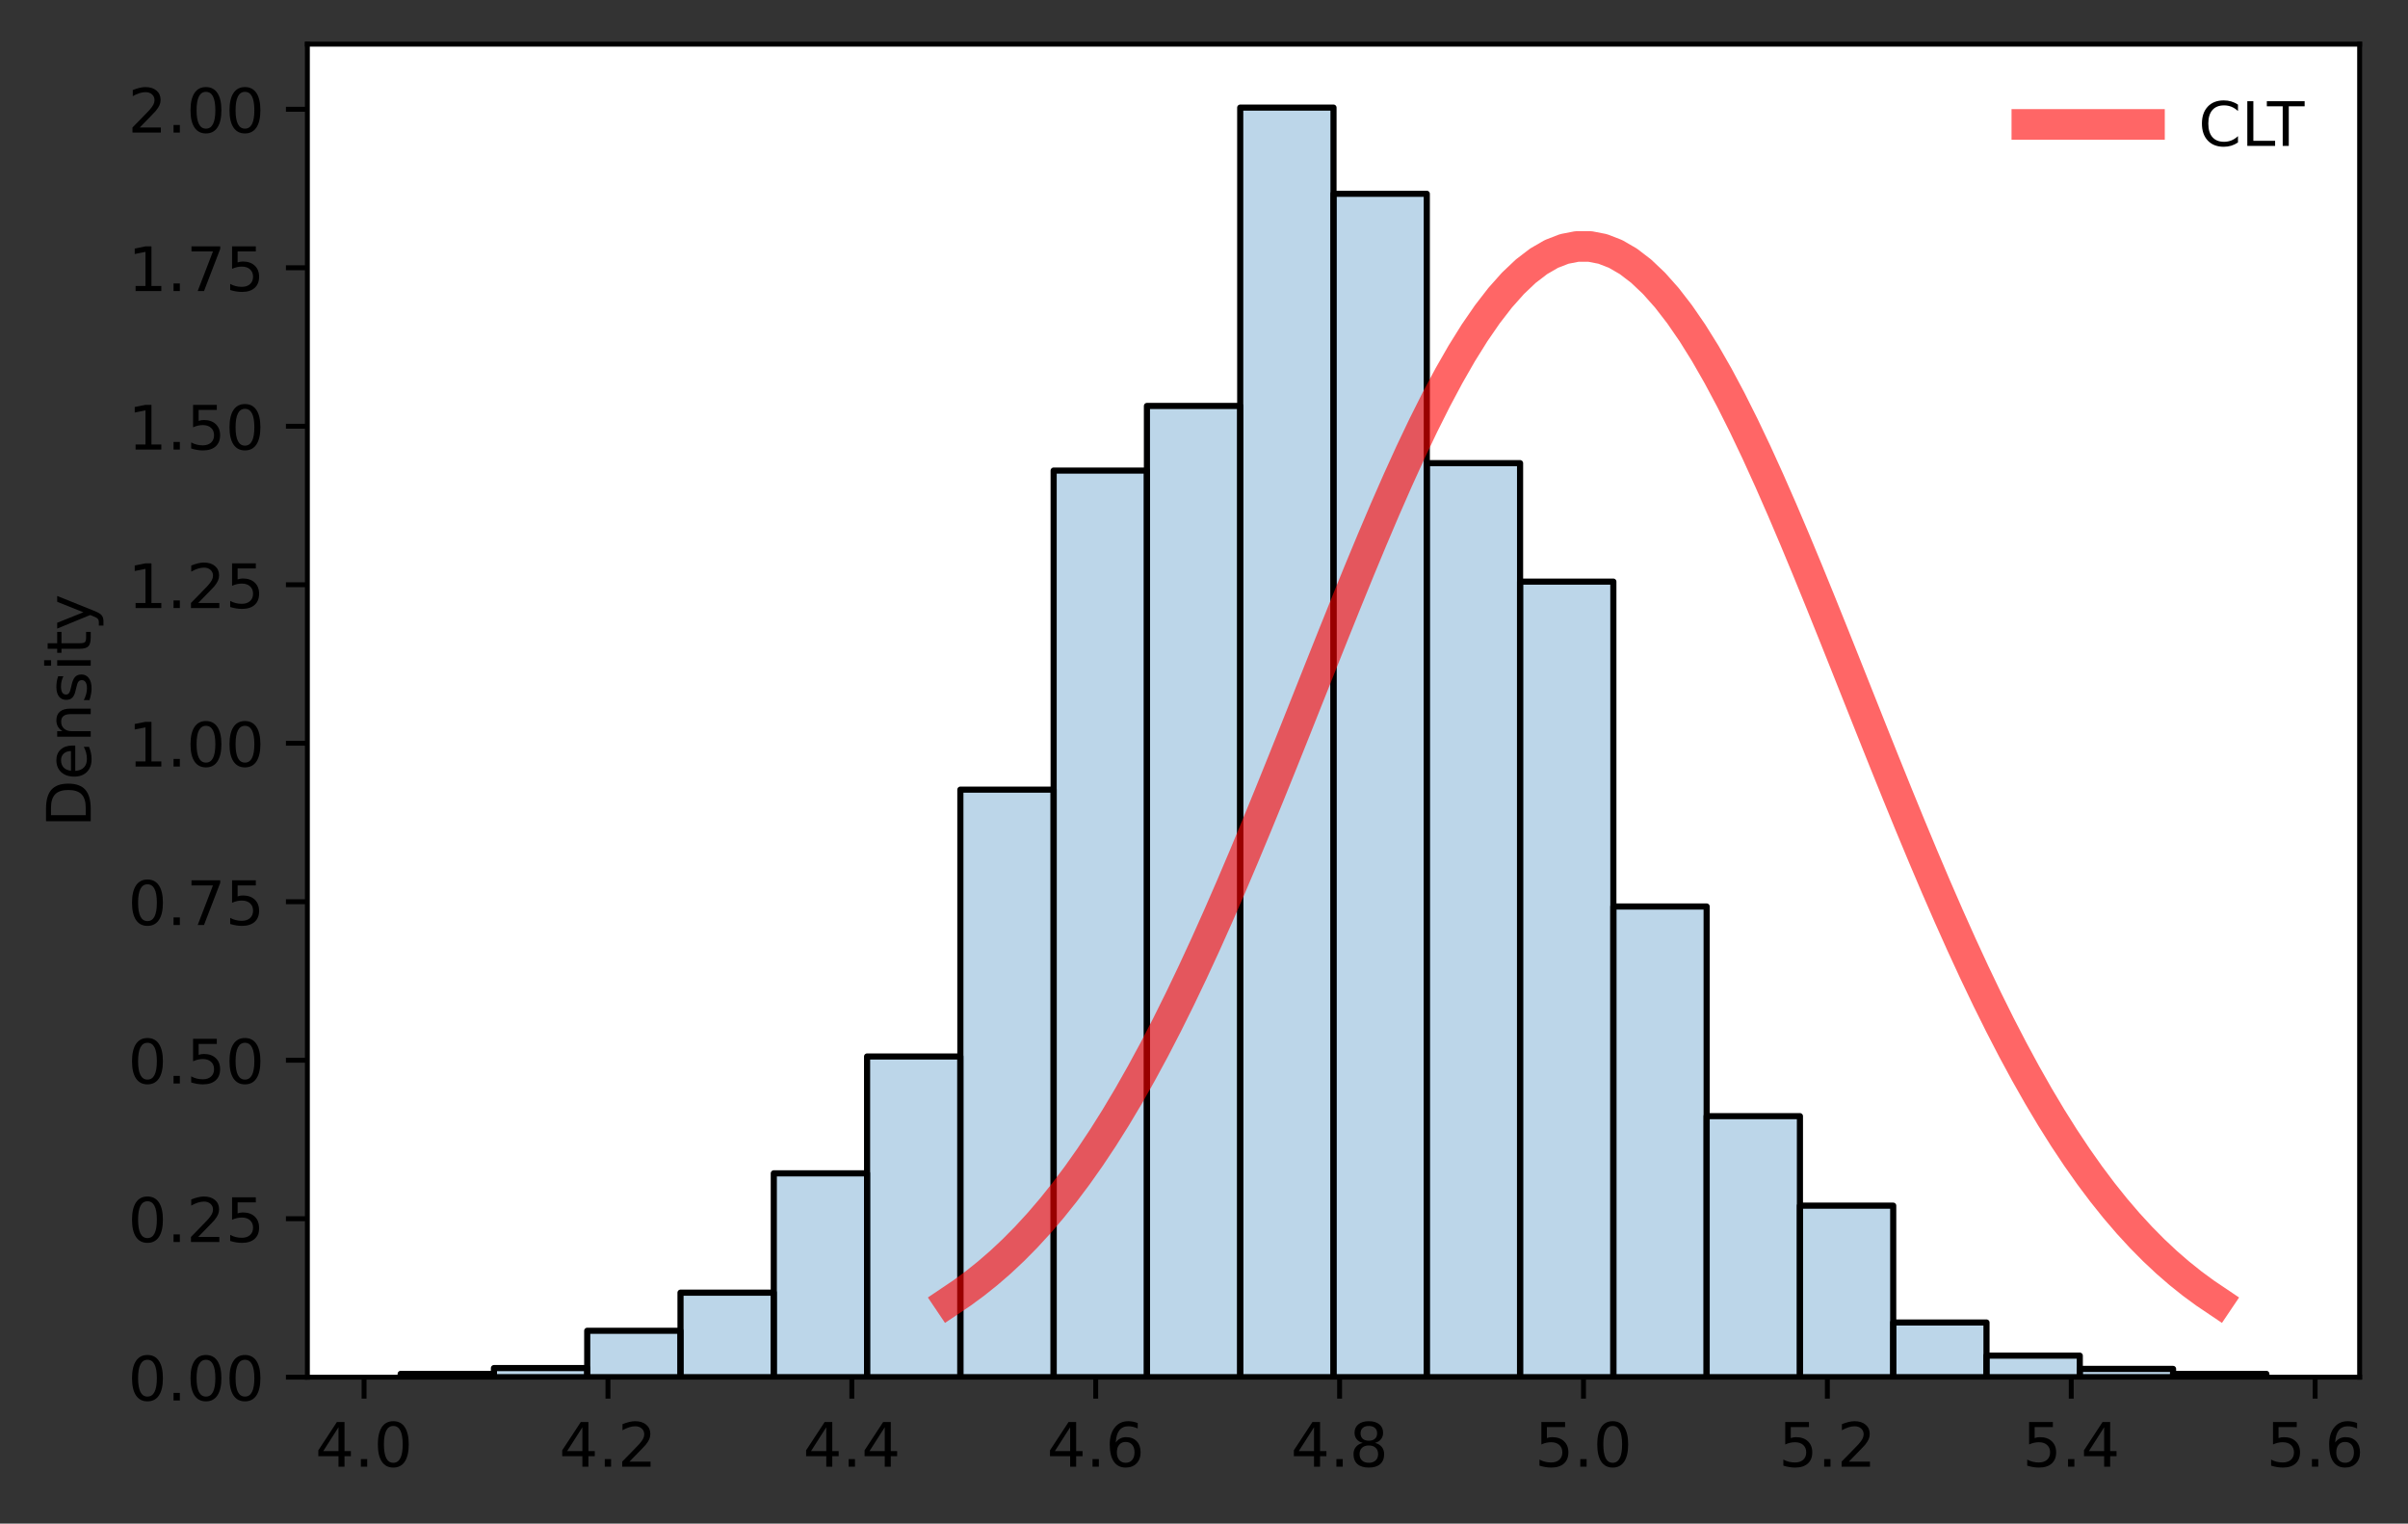 <?xml version="1.0" encoding="utf-8" standalone="no"?>
<!DOCTYPE svg PUBLIC "-//W3C//DTD SVG 1.1//EN"
  "http://www.w3.org/Graphics/SVG/1.1/DTD/svg11.dtd">
<!-- Created with matplotlib (https://matplotlib.org/) -->
<svg height="248.518pt" version="1.1" viewBox="0 0 392.834 248.518" width="392.834pt" xmlns="http://www.w3.org/2000/svg" xmlns:xlink="http://www.w3.org/1999/xlink">
 <rect x="0" y="0" width="392.834" height="248.518" fill="#333333" stroke="none"/>

 <defs>
  <style type="text/css">*{stroke-linecap:butt;stroke-linejoin:round;}</style>
 </defs>
 <g id="figure_1">
  <g id="patch_1">
   <path d="M 0 248.518 
L 392.834 248.518 
L 392.834 0 
L 0 0 
z
" style="fill:none;"/>
  </g>
  <g id="axes_1">
   <g id="patch_2">
    <path d="M 50.144 224.64 
L 384.944 224.64 
L 384.944 7.2 
L 50.144 7.2 
z
" style="fill:#ffffff;"/>
   </g>
   <g id="patch_3">
    <path clip-path="url(#p5f50cc293c)" d="M 65.362 224.64 
L 80.58 224.64 
L 80.58 224.099 
L 65.362 224.099 
z
" style="fill:#1f77b4;fill-opacity:0.3;stroke:#000000;stroke-linejoin:miter;"/>
   </g>
   <g id="patch_4">
    <path clip-path="url(#p5f50cc293c)" d="M 80.58 224.64 
L 95.798 224.64 
L 95.798 223.153 
L 80.58 223.153 
z
" style="fill:#1f77b4;fill-opacity:0.3;stroke:#000000;stroke-linejoin:miter;"/>
   </g>
   <g id="patch_5">
    <path clip-path="url(#p5f50cc293c)" d="M 95.798 224.64 
L 111.016 224.64 
L 111.016 217.07 
L 95.798 217.07 
z
" style="fill:#1f77b4;fill-opacity:0.3;stroke:#000000;stroke-linejoin:miter;"/>
   </g>
   <g id="patch_6">
    <path clip-path="url(#p5f50cc293c)" d="M 111.016 224.64 
L 126.235 224.64 
L 126.235 210.852 
L 111.016 210.852 
z
" style="fill:#1f77b4;fill-opacity:0.3;stroke:#000000;stroke-linejoin:miter;"/>
   </g>
   <g id="patch_7">
    <path clip-path="url(#p5f50cc293c)" d="M 126.235 224.64 
L 141.453 224.64 
L 141.453 191.387 
L 126.235 191.387 
z
" style="fill:#1f77b4;fill-opacity:0.3;stroke:#000000;stroke-linejoin:miter;"/>
   </g>
   <g id="patch_8">
    <path clip-path="url(#p5f50cc293c)" d="M 141.453 224.64 
L 156.671 224.64 
L 156.671 172.328 
L 141.453 172.328 
z
" style="fill:#1f77b4;fill-opacity:0.3;stroke:#000000;stroke-linejoin:miter;"/>
   </g>
   <g id="patch_9">
    <path clip-path="url(#p5f50cc293c)" d="M 156.671 224.64 
L 171.889 224.64 
L 171.889 128.802 
L 156.671 128.802 
z
" style="fill:#1f77b4;fill-opacity:0.3;stroke:#000000;stroke-linejoin:miter;"/>
   </g>
   <g id="patch_10">
    <path clip-path="url(#p5f50cc293c)" d="M 171.889 224.64 
L 187.107 224.64 
L 187.107 76.76 
L 171.889 76.76 
z
" style="fill:#1f77b4;fill-opacity:0.3;stroke:#000000;stroke-linejoin:miter;"/>
   </g>
   <g id="patch_11">
    <path clip-path="url(#p5f50cc293c)" d="M 187.107 224.64 
L 202.326 224.64 
L 202.326 66.217 
L 187.107 66.217 
z
" style="fill:#1f77b4;fill-opacity:0.3;stroke:#000000;stroke-linejoin:miter;"/>
   </g>
   <g id="patch_12">
    <path clip-path="url(#p5f50cc293c)" d="M 202.326 224.64 
L 217.544 224.64 
L 217.544 17.554 
L 202.326 17.554 
z
" style="fill:#1f77b4;fill-opacity:0.3;stroke:#000000;stroke-linejoin:miter;"/>
   </g>
   <g id="patch_13">
    <path clip-path="url(#p5f50cc293c)" d="M 217.544 224.64 
L 232.762 224.64 
L 232.762 31.612 
L 217.544 31.612 
z
" style="fill:#1f77b4;fill-opacity:0.3;stroke:#000000;stroke-linejoin:miter;"/>
   </g>
   <g id="patch_14">
    <path clip-path="url(#p5f50cc293c)" d="M 232.762 224.64 
L 247.98 224.64 
L 247.98 75.544 
L 232.762 75.544 
z
" style="fill:#1f77b4;fill-opacity:0.3;stroke:#000000;stroke-linejoin:miter;"/>
   </g>
   <g id="patch_15">
    <path clip-path="url(#p5f50cc293c)" d="M 247.98 224.64 
L 263.198 224.64 
L 263.198 94.873 
L 247.98 94.873 
z
" style="fill:#1f77b4;fill-opacity:0.3;stroke:#000000;stroke-linejoin:miter;"/>
   </g>
   <g id="patch_16">
    <path clip-path="url(#p5f50cc293c)" d="M 263.198 224.64 
L 278.416 224.64 
L 278.416 147.861 
L 263.198 147.861 
z
" style="fill:#1f77b4;fill-opacity:0.3;stroke:#000000;stroke-linejoin:miter;"/>
   </g>
   <g id="patch_17">
    <path clip-path="url(#p5f50cc293c)" d="M 278.416 224.64 
L 293.635 224.64 
L 293.635 182.06 
L 278.416 182.06 
z
" style="fill:#1f77b4;fill-opacity:0.3;stroke:#000000;stroke-linejoin:miter;"/>
   </g>
   <g id="patch_18">
    <path clip-path="url(#p5f50cc293c)" d="M 293.635 224.64 
L 308.853 224.64 
L 308.853 196.659 
L 293.635 196.659 
z
" style="fill:#1f77b4;fill-opacity:0.3;stroke:#000000;stroke-linejoin:miter;"/>
   </g>
   <g id="patch_19">
    <path clip-path="url(#p5f50cc293c)" d="M 308.853 224.64 
L 324.071 224.64 
L 324.071 215.719 
L 308.853 215.719 
z
" style="fill:#1f77b4;fill-opacity:0.3;stroke:#000000;stroke-linejoin:miter;"/>
   </g>
   <g id="patch_20">
    <path clip-path="url(#p5f50cc293c)" d="M 324.071 224.64 
L 339.289 224.64 
L 339.289 221.125 
L 324.071 221.125 
z
" style="fill:#1f77b4;fill-opacity:0.3;stroke:#000000;stroke-linejoin:miter;"/>
   </g>
   <g id="patch_21">
    <path clip-path="url(#p5f50cc293c)" d="M 339.289 224.64 
L 354.507 224.64 
L 354.507 223.288 
L 339.289 223.288 
z
" style="fill:#1f77b4;fill-opacity:0.3;stroke:#000000;stroke-linejoin:miter;"/>
   </g>
   <g id="patch_22">
    <path clip-path="url(#p5f50cc293c)" d="M 354.507 224.64 
L 369.726 224.64 
L 369.726 224.099 
L 354.507 224.099 
z
" style="fill:#1f77b4;fill-opacity:0.3;stroke:#000000;stroke-linejoin:miter;"/>
   </g>
   <g id="matplotlib.axis_1">
    <g id="xtick_1">
     <g id="line2d_1">
      <defs>
       <path d="M 0 0 
L 0 3.5 
" id="mb12bd28f40" style="stroke:#000000;stroke-width:0.8;"/>
      </defs>
      <g>
       <use style="stroke:#000000;stroke-width:0.8;" x="59.394" xlink:href="#mb12bd28f40" y="224.64"/>
      </g>
     </g>
     <g id="text_1">
      <!-- 4.0 -->
      <g transform="translate(51.442 239.238)scale(0.1 -0.1)">
       <defs>
        <path d="M 37.797 64.312 
L 12.891 25.391 
L 37.797 25.391 
z
M 35.203 72.906 
L 47.609 72.906 
L 47.609 25.391 
L 58.016 25.391 
L 58.016 17.188 
L 47.609 17.188 
L 47.609 0 
L 37.797 0 
L 37.797 17.188 
L 4.891 17.188 
L 4.891 26.703 
z
" id="DejaVuSans-52"/>
        <path d="M 10.688 12.406 
L 21 12.406 
L 21 0 
L 10.688 0 
z
" id="DejaVuSans-46"/>
        <path d="M 31.781 66.406 
Q 24.172 66.406 20.328 58.906 
Q 16.5 51.422 16.5 36.375 
Q 16.5 21.391 20.328 13.891 
Q 24.172 6.391 31.781 6.391 
Q 39.453 6.391 43.281 13.891 
Q 47.125 21.391 47.125 36.375 
Q 47.125 51.422 43.281 58.906 
Q 39.453 66.406 31.781 66.406 
z
M 31.781 74.219 
Q 44.047 74.219 50.516 64.516 
Q 56.984 54.828 56.984 36.375 
Q 56.984 17.969 50.516 8.266 
Q 44.047 -1.422 31.781 -1.422 
Q 19.531 -1.422 13.062 8.266 
Q 6.594 17.969 6.594 36.375 
Q 6.594 54.828 13.062 64.516 
Q 19.531 74.219 31.781 74.219 
z
" id="DejaVuSans-48"/>
       </defs>
       <use xlink:href="#DejaVuSans-52"/>
       <use x="63.623" xlink:href="#DejaVuSans-46"/>
       <use x="95.41" xlink:href="#DejaVuSans-48"/>
      </g>
     </g>
    </g>
    <g id="xtick_2">
     <g id="line2d_2">
      <g>
       <use style="stroke:#000000;stroke-width:0.8;" x="99.18" xlink:href="#mb12bd28f40" y="224.64"/>
      </g>
     </g>
     <g id="text_2">
      <!-- 4.2 -->
      <g transform="translate(91.229 239.238)scale(0.1 -0.1)">
       <defs>
        <path d="M 19.188 8.297 
L 53.609 8.297 
L 53.609 0 
L 7.328 0 
L 7.328 8.297 
Q 12.938 14.109 22.625 23.891 
Q 32.328 33.688 34.812 36.531 
Q 39.547 41.844 41.422 45.531 
Q 43.312 49.219 43.312 52.781 
Q 43.312 58.594 39.234 62.25 
Q 35.156 65.922 28.609 65.922 
Q 23.969 65.922 18.812 64.312 
Q 13.672 62.703 7.812 59.422 
L 7.812 69.391 
Q 13.766 71.781 18.938 73 
Q 24.125 74.219 28.422 74.219 
Q 39.75 74.219 46.484 68.547 
Q 53.219 62.891 53.219 53.422 
Q 53.219 48.922 51.531 44.891 
Q 49.859 40.875 45.406 35.406 
Q 44.188 33.984 37.641 27.219 
Q 31.109 20.453 19.188 8.297 
z
" id="DejaVuSans-50"/>
       </defs>
       <use xlink:href="#DejaVuSans-52"/>
       <use x="63.623" xlink:href="#DejaVuSans-46"/>
       <use x="95.41" xlink:href="#DejaVuSans-50"/>
      </g>
     </g>
    </g>
    <g id="xtick_3">
     <g id="line2d_3">
      <g>
       <use style="stroke:#000000;stroke-width:0.8;" x="138.966" xlink:href="#mb12bd28f40" y="224.64"/>
      </g>
     </g>
     <g id="text_3">
      <!-- 4.4 -->
      <g transform="translate(131.015 239.238)scale(0.1 -0.1)">
       <use xlink:href="#DejaVuSans-52"/>
       <use x="63.623" xlink:href="#DejaVuSans-46"/>
       <use x="95.41" xlink:href="#DejaVuSans-52"/>
      </g>
     </g>
    </g>
    <g id="xtick_4">
     <g id="line2d_4">
      <g>
       <use style="stroke:#000000;stroke-width:0.8;" x="178.752" xlink:href="#mb12bd28f40" y="224.64"/>
      </g>
     </g>
     <g id="text_4">
      <!-- 4.6 -->
      <g transform="translate(170.801 239.238)scale(0.1 -0.1)">
       <defs>
        <path d="M 33.016 40.375 
Q 26.375 40.375 22.484 35.828 
Q 18.609 31.297 18.609 23.391 
Q 18.609 15.531 22.484 10.953 
Q 26.375 6.391 33.016 6.391 
Q 39.656 6.391 43.531 10.953 
Q 47.406 15.531 47.406 23.391 
Q 47.406 31.297 43.531 35.828 
Q 39.656 40.375 33.016 40.375 
z
M 52.594 71.297 
L 52.594 62.312 
Q 48.875 64.062 45.094 64.984 
Q 41.312 65.922 37.594 65.922 
Q 27.828 65.922 22.672 59.328 
Q 17.531 52.734 16.797 39.406 
Q 19.672 43.656 24.016 45.922 
Q 28.375 48.188 33.594 48.188 
Q 44.578 48.188 50.953 41.516 
Q 57.328 34.859 57.328 23.391 
Q 57.328 12.156 50.688 5.359 
Q 44.047 -1.422 33.016 -1.422 
Q 20.359 -1.422 13.672 8.266 
Q 6.984 17.969 6.984 36.375 
Q 6.984 53.656 15.188 63.938 
Q 23.391 74.219 37.203 74.219 
Q 40.922 74.219 44.703 73.484 
Q 48.484 72.75 52.594 71.297 
z
" id="DejaVuSans-54"/>
       </defs>
       <use xlink:href="#DejaVuSans-52"/>
       <use x="63.623" xlink:href="#DejaVuSans-46"/>
       <use x="95.41" xlink:href="#DejaVuSans-54"/>
      </g>
     </g>
    </g>
    <g id="xtick_5">
     <g id="line2d_5">
      <g>
       <use style="stroke:#000000;stroke-width:0.8;" x="218.538" xlink:href="#mb12bd28f40" y="224.64"/>
      </g>
     </g>
     <g id="text_5">
      <!-- 4.8 -->
      <g transform="translate(210.587 239.238)scale(0.1 -0.1)">
       <defs>
        <path d="M 31.781 34.625 
Q 24.75 34.625 20.719 30.859 
Q 16.703 27.094 16.703 20.516 
Q 16.703 13.922 20.719 10.156 
Q 24.75 6.391 31.781 6.391 
Q 38.812 6.391 42.859 10.172 
Q 46.922 13.969 46.922 20.516 
Q 46.922 27.094 42.891 30.859 
Q 38.875 34.625 31.781 34.625 
z
M 21.922 38.812 
Q 15.578 40.375 12.031 44.719 
Q 8.5 49.078 8.5 55.328 
Q 8.5 64.062 14.719 69.141 
Q 20.953 74.219 31.781 74.219 
Q 42.672 74.219 48.875 69.141 
Q 55.078 64.062 55.078 55.328 
Q 55.078 49.078 51.531 44.719 
Q 48 40.375 41.703 38.812 
Q 48.828 37.156 52.797 32.312 
Q 56.781 27.484 56.781 20.516 
Q 56.781 9.906 50.312 4.234 
Q 43.844 -1.422 31.781 -1.422 
Q 19.734 -1.422 13.25 4.234 
Q 6.781 9.906 6.781 20.516 
Q 6.781 27.484 10.781 32.312 
Q 14.797 37.156 21.922 38.812 
z
M 18.312 54.391 
Q 18.312 48.734 21.844 45.562 
Q 25.391 42.391 31.781 42.391 
Q 38.141 42.391 41.719 45.562 
Q 45.312 48.734 45.312 54.391 
Q 45.312 60.062 41.719 63.234 
Q 38.141 66.406 31.781 66.406 
Q 25.391 66.406 21.844 63.234 
Q 18.312 60.062 18.312 54.391 
z
" id="DejaVuSans-56"/>
       </defs>
       <use xlink:href="#DejaVuSans-52"/>
       <use x="63.623" xlink:href="#DejaVuSans-46"/>
       <use x="95.41" xlink:href="#DejaVuSans-56"/>
      </g>
     </g>
    </g>
    <g id="xtick_6">
     <g id="line2d_6">
      <g>
       <use style="stroke:#000000;stroke-width:0.8;" x="258.324" xlink:href="#mb12bd28f40" y="224.64"/>
      </g>
     </g>
     <g id="text_6">
      <!-- 5.0 -->
      <g transform="translate(250.373 239.238)scale(0.1 -0.1)">
       <defs>
        <path d="M 10.797 72.906 
L 49.516 72.906 
L 49.516 64.594 
L 19.828 64.594 
L 19.828 46.734 
Q 21.969 47.469 24.109 47.828 
Q 26.266 48.188 28.422 48.188 
Q 40.625 48.188 47.75 41.5 
Q 54.891 34.812 54.891 23.391 
Q 54.891 11.625 47.562 5.094 
Q 40.234 -1.422 26.906 -1.422 
Q 22.312 -1.422 17.547 -0.641 
Q 12.797 0.141 7.719 1.703 
L 7.719 11.625 
Q 12.109 9.234 16.797 8.062 
Q 21.484 6.891 26.703 6.891 
Q 35.156 6.891 40.078 11.328 
Q 45.016 15.766 45.016 23.391 
Q 45.016 31 40.078 35.438 
Q 35.156 39.891 26.703 39.891 
Q 22.75 39.891 18.812 39.016 
Q 14.891 38.141 10.797 36.281 
z
" id="DejaVuSans-53"/>
       </defs>
       <use xlink:href="#DejaVuSans-53"/>
       <use x="63.623" xlink:href="#DejaVuSans-46"/>
       <use x="95.41" xlink:href="#DejaVuSans-48"/>
      </g>
     </g>
    </g>
    <g id="xtick_7">
     <g id="line2d_7">
      <g>
       <use style="stroke:#000000;stroke-width:0.8;" x="298.111" xlink:href="#mb12bd28f40" y="224.64"/>
      </g>
     </g>
     <g id="text_7">
      <!-- 5.2 -->
      <g transform="translate(290.159 239.238)scale(0.1 -0.1)">
       <use xlink:href="#DejaVuSans-53"/>
       <use x="63.623" xlink:href="#DejaVuSans-46"/>
       <use x="95.41" xlink:href="#DejaVuSans-50"/>
      </g>
     </g>
    </g>
    <g id="xtick_8">
     <g id="line2d_8">
      <g>
       <use style="stroke:#000000;stroke-width:0.8;" x="337.897" xlink:href="#mb12bd28f40" y="224.64"/>
      </g>
     </g>
     <g id="text_8">
      <!-- 5.4 -->
      <g transform="translate(329.945 239.238)scale(0.1 -0.1)">
       <use xlink:href="#DejaVuSans-53"/>
       <use x="63.623" xlink:href="#DejaVuSans-46"/>
       <use x="95.41" xlink:href="#DejaVuSans-52"/>
      </g>
     </g>
    </g>
    <g id="xtick_9">
     <g id="line2d_9">
      <g>
       <use style="stroke:#000000;stroke-width:0.8;" x="377.683" xlink:href="#mb12bd28f40" y="224.64"/>
      </g>
     </g>
     <g id="text_9">
      <!-- 5.6 -->
      <g transform="translate(369.731 239.238)scale(0.1 -0.1)">
       <use xlink:href="#DejaVuSans-53"/>
       <use x="63.623" xlink:href="#DejaVuSans-46"/>
       <use x="95.41" xlink:href="#DejaVuSans-54"/>
      </g>
     </g>
    </g>
   </g>
   <g id="matplotlib.axis_2">
    <g id="ytick_1">
     <g id="line2d_10">
      <defs>
       <path d="M 0 0 
L -3.5 0 
" id="mf845d717ed" style="stroke:#000000;stroke-width:0.8;"/>
      </defs>
      <g>
       <use style="stroke:#000000;stroke-width:0.8;" x="50.144" xlink:href="#mf845d717ed" y="224.64"/>
      </g>
     </g>
     <g id="text_10">
      <!-- 0.00 -->
      <g transform="translate(20.878 228.439)scale(0.1 -0.1)">
       <use xlink:href="#DejaVuSans-48"/>
       <use x="63.623" xlink:href="#DejaVuSans-46"/>
       <use x="95.41" xlink:href="#DejaVuSans-48"/>
       <use x="159.033" xlink:href="#DejaVuSans-48"/>
      </g>
     </g>
    </g>
    <g id="ytick_2">
     <g id="line2d_11">
      <g>
       <use style="stroke:#000000;stroke-width:0.8;" x="50.144" xlink:href="#mf845d717ed" y="198.788"/>
      </g>
     </g>
     <g id="text_11">
      <!-- 0.25 -->
      <g transform="translate(20.878 202.587)scale(0.1 -0.1)">
       <use xlink:href="#DejaVuSans-48"/>
       <use x="63.623" xlink:href="#DejaVuSans-46"/>
       <use x="95.41" xlink:href="#DejaVuSans-50"/>
       <use x="159.033" xlink:href="#DejaVuSans-53"/>
      </g>
     </g>
    </g>
    <g id="ytick_3">
     <g id="line2d_12">
      <g>
       <use style="stroke:#000000;stroke-width:0.8;" x="50.144" xlink:href="#mf845d717ed" y="172.936"/>
      </g>
     </g>
     <g id="text_12">
      <!-- 0.50 -->
      <g transform="translate(20.878 176.735)scale(0.1 -0.1)">
       <use xlink:href="#DejaVuSans-48"/>
       <use x="63.623" xlink:href="#DejaVuSans-46"/>
       <use x="95.41" xlink:href="#DejaVuSans-53"/>
       <use x="159.033" xlink:href="#DejaVuSans-48"/>
      </g>
     </g>
    </g>
    <g id="ytick_4">
     <g id="line2d_13">
      <g>
       <use style="stroke:#000000;stroke-width:0.8;" x="50.144" xlink:href="#mf845d717ed" y="147.084"/>
      </g>
     </g>
     <g id="text_13">
      <!-- 0.75 -->
      <g transform="translate(20.878 150.883)scale(0.1 -0.1)">
       <defs>
        <path d="M 8.203 72.906 
L 55.078 72.906 
L 55.078 68.703 
L 28.609 0 
L 18.312 0 
L 43.219 64.594 
L 8.203 64.594 
z
" id="DejaVuSans-55"/>
       </defs>
       <use xlink:href="#DejaVuSans-48"/>
       <use x="63.623" xlink:href="#DejaVuSans-46"/>
       <use x="95.41" xlink:href="#DejaVuSans-55"/>
       <use x="159.033" xlink:href="#DejaVuSans-53"/>
      </g>
     </g>
    </g>
    <g id="ytick_5">
     <g id="line2d_14">
      <g>
       <use style="stroke:#000000;stroke-width:0.8;" x="50.144" xlink:href="#mf845d717ed" y="121.232"/>
      </g>
     </g>
     <g id="text_14">
      <!-- 1.00 -->
      <g transform="translate(20.878 125.032)scale(0.1 -0.1)">
       <defs>
        <path d="M 12.406 8.297 
L 28.516 8.297 
L 28.516 63.922 
L 10.984 60.406 
L 10.984 69.391 
L 28.422 72.906 
L 38.281 72.906 
L 38.281 8.297 
L 54.391 8.297 
L 54.391 0 
L 12.406 0 
z
" id="DejaVuSans-49"/>
       </defs>
       <use xlink:href="#DejaVuSans-49"/>
       <use x="63.623" xlink:href="#DejaVuSans-46"/>
       <use x="95.41" xlink:href="#DejaVuSans-48"/>
       <use x="159.033" xlink:href="#DejaVuSans-48"/>
      </g>
     </g>
    </g>
    <g id="ytick_6">
     <g id="line2d_15">
      <g>
       <use style="stroke:#000000;stroke-width:0.8;" x="50.144" xlink:href="#mf845d717ed" y="95.38"/>
      </g>
     </g>
     <g id="text_15">
      <!-- 1.25 -->
      <g transform="translate(20.878 99.18)scale(0.1 -0.1)">
       <use xlink:href="#DejaVuSans-49"/>
       <use x="63.623" xlink:href="#DejaVuSans-46"/>
       <use x="95.41" xlink:href="#DejaVuSans-50"/>
       <use x="159.033" xlink:href="#DejaVuSans-53"/>
      </g>
     </g>
    </g>
    <g id="ytick_7">
     <g id="line2d_16">
      <g>
       <use style="stroke:#000000;stroke-width:0.8;" x="50.144" xlink:href="#mf845d717ed" y="69.528"/>
      </g>
     </g>
     <g id="text_16">
      <!-- 1.50 -->
      <g transform="translate(20.878 73.328)scale(0.1 -0.1)">
       <use xlink:href="#DejaVuSans-49"/>
       <use x="63.623" xlink:href="#DejaVuSans-46"/>
       <use x="95.41" xlink:href="#DejaVuSans-53"/>
       <use x="159.033" xlink:href="#DejaVuSans-48"/>
      </g>
     </g>
    </g>
    <g id="ytick_8">
     <g id="line2d_17">
      <g>
       <use style="stroke:#000000;stroke-width:0.8;" x="50.144" xlink:href="#mf845d717ed" y="43.677"/>
      </g>
     </g>
     <g id="text_17">
      <!-- 1.75 -->
      <g transform="translate(20.878 47.476)scale(0.1 -0.1)">
       <use xlink:href="#DejaVuSans-49"/>
       <use x="63.623" xlink:href="#DejaVuSans-46"/>
       <use x="95.41" xlink:href="#DejaVuSans-55"/>
       <use x="159.033" xlink:href="#DejaVuSans-53"/>
      </g>
     </g>
    </g>
    <g id="ytick_9">
     <g id="line2d_18">
      <g>
       <use style="stroke:#000000;stroke-width:0.8;" x="50.144" xlink:href="#mf845d717ed" y="17.825"/>
      </g>
     </g>
     <g id="text_18">
      <!-- 2.00 -->
      <g transform="translate(20.878 21.624)scale(0.1 -0.1)">
       <use xlink:href="#DejaVuSans-50"/>
       <use x="63.623" xlink:href="#DejaVuSans-46"/>
       <use x="95.41" xlink:href="#DejaVuSans-48"/>
       <use x="159.033" xlink:href="#DejaVuSans-48"/>
      </g>
     </g>
    </g>
    <g id="text_19">
     <!-- Density -->
     <g transform="translate(14.798 134.929)rotate(-90)scale(0.1 -0.1)">
      <defs>
       <path d="M 19.672 64.797 
L 19.672 8.109 
L 31.594 8.109 
Q 46.688 8.109 53.688 14.938 
Q 60.688 21.781 60.688 36.531 
Q 60.688 51.172 53.688 57.984 
Q 46.688 64.797 31.594 64.797 
z
M 9.812 72.906 
L 30.078 72.906 
Q 51.266 72.906 61.172 64.094 
Q 71.094 55.281 71.094 36.531 
Q 71.094 17.672 61.125 8.828 
Q 51.172 0 30.078 0 
L 9.812 0 
z
" id="DejaVuSans-68"/>
       <path d="M 56.203 29.594 
L 56.203 25.203 
L 14.891 25.203 
Q 15.484 15.922 20.484 11.062 
Q 25.484 6.203 34.422 6.203 
Q 39.594 6.203 44.453 7.469 
Q 49.312 8.734 54.109 11.281 
L 54.109 2.781 
Q 49.266 0.734 44.188 -0.344 
Q 39.109 -1.422 33.891 -1.422 
Q 20.797 -1.422 13.156 6.188 
Q 5.516 13.812 5.516 26.812 
Q 5.516 40.234 12.766 48.109 
Q 20.016 56 32.328 56 
Q 43.359 56 49.781 48.891 
Q 56.203 41.797 56.203 29.594 
z
M 47.219 32.234 
Q 47.125 39.594 43.094 43.984 
Q 39.062 48.391 32.422 48.391 
Q 24.906 48.391 20.391 44.141 
Q 15.875 39.891 15.188 32.172 
z
" id="DejaVuSans-101"/>
       <path d="M 54.891 33.016 
L 54.891 0 
L 45.906 0 
L 45.906 32.719 
Q 45.906 40.484 42.875 44.328 
Q 39.844 48.188 33.797 48.188 
Q 26.516 48.188 22.312 43.547 
Q 18.109 38.922 18.109 30.906 
L 18.109 0 
L 9.078 0 
L 9.078 54.688 
L 18.109 54.688 
L 18.109 46.188 
Q 21.344 51.125 25.703 53.562 
Q 30.078 56 35.797 56 
Q 45.219 56 50.047 50.172 
Q 54.891 44.344 54.891 33.016 
z
" id="DejaVuSans-110"/>
       <path d="M 44.281 53.078 
L 44.281 44.578 
Q 40.484 46.531 36.375 47.5 
Q 32.281 48.484 27.875 48.484 
Q 21.188 48.484 17.844 46.438 
Q 14.5 44.391 14.5 40.281 
Q 14.5 37.156 16.891 35.375 
Q 19.281 33.594 26.516 31.984 
L 29.594 31.297 
Q 39.156 29.25 43.188 25.516 
Q 47.219 21.781 47.219 15.094 
Q 47.219 7.469 41.188 3.016 
Q 35.156 -1.422 24.609 -1.422 
Q 20.219 -1.422 15.453 -0.562 
Q 10.688 0.297 5.422 2 
L 5.422 11.281 
Q 10.406 8.688 15.234 7.391 
Q 20.062 6.109 24.812 6.109 
Q 31.156 6.109 34.562 8.281 
Q 37.984 10.453 37.984 14.406 
Q 37.984 18.062 35.516 20.016 
Q 33.062 21.969 24.703 23.781 
L 21.578 24.516 
Q 13.234 26.266 9.516 29.906 
Q 5.812 33.547 5.812 39.891 
Q 5.812 47.609 11.281 51.797 
Q 16.75 56 26.812 56 
Q 31.781 56 36.172 55.266 
Q 40.578 54.547 44.281 53.078 
z
" id="DejaVuSans-115"/>
       <path d="M 9.422 54.688 
L 18.406 54.688 
L 18.406 0 
L 9.422 0 
z
M 9.422 75.984 
L 18.406 75.984 
L 18.406 64.594 
L 9.422 64.594 
z
" id="DejaVuSans-105"/>
       <path d="M 18.312 70.219 
L 18.312 54.688 
L 36.812 54.688 
L 36.812 47.703 
L 18.312 47.703 
L 18.312 18.016 
Q 18.312 11.328 20.141 9.422 
Q 21.969 7.516 27.594 7.516 
L 36.812 7.516 
L 36.812 0 
L 27.594 0 
Q 17.188 0 13.234 3.875 
Q 9.281 7.766 9.281 18.016 
L 9.281 47.703 
L 2.688 47.703 
L 2.688 54.688 
L 9.281 54.688 
L 9.281 70.219 
z
" id="DejaVuSans-116"/>
       <path d="M 32.172 -5.078 
Q 28.375 -14.844 24.75 -17.812 
Q 21.141 -20.797 15.094 -20.797 
L 7.906 -20.797 
L 7.906 -13.281 
L 13.188 -13.281 
Q 16.891 -13.281 18.938 -11.516 
Q 21 -9.766 23.484 -3.219 
L 25.094 0.875 
L 2.984 54.688 
L 12.5 54.688 
L 29.594 11.922 
L 46.688 54.688 
L 56.203 54.688 
z
" id="DejaVuSans-121"/>
      </defs>
      <use xlink:href="#DejaVuSans-68"/>
      <use x="77.002" xlink:href="#DejaVuSans-101"/>
      <use x="138.525" xlink:href="#DejaVuSans-110"/>
      <use x="201.904" xlink:href="#DejaVuSans-115"/>
      <use x="254.004" xlink:href="#DejaVuSans-105"/>
      <use x="281.787" xlink:href="#DejaVuSans-116"/>
      <use x="320.996" xlink:href="#DejaVuSans-121"/>
     </g>
    </g>
   </g>
   <g id="line2d_19">
    <path clip-path="url(#p5f50cc293c)" d="M 154.843 212.315 
L 156.934 210.906 
L 159.024 209.37 
L 161.115 207.699 
L 163.206 205.888 
L 165.296 203.928 
L 167.387 201.814 
L 169.477 199.54 
L 171.568 197.1 
L 173.658 194.49 
L 175.749 191.705 
L 177.839 188.742 
L 179.93 185.599 
L 182.02 182.275 
L 184.111 178.769 
L 186.201 175.082 
L 188.292 171.217 
L 190.382 167.178 
L 192.473 162.969 
L 194.563 158.599 
L 196.654 154.074 
L 198.744 149.407 
L 200.835 144.607 
L 202.926 139.689 
L 205.016 134.668 
L 207.107 129.56 
L 209.197 124.384 
L 211.288 119.159 
L 213.378 113.907 
L 215.469 108.65 
L 217.559 103.412 
L 219.65 98.216 
L 221.74 93.089 
L 223.831 88.055 
L 225.921 83.142 
L 228.012 78.376 
L 230.102 73.782 
L 232.193 69.388 
L 234.283 65.218 
L 236.374 61.297 
L 238.464 57.649 
L 240.555 54.296 
L 242.646 51.26 
L 244.736 48.558 
L 246.827 46.209 
L 248.917 44.228 
L 251.008 42.627 
L 253.098 41.417 
L 255.189 40.606 
L 257.279 40.199 
L 259.37 40.199 
L 261.46 40.606 
L 263.551 41.417 
L 265.641 42.627 
L 267.732 44.228 
L 269.822 46.209 
L 271.913 48.558 
L 274.003 51.26 
L 276.094 54.296 
L 278.185 57.649 
L 280.275 61.297 
L 282.366 65.218 
L 284.456 69.388 
L 286.547 73.782 
L 288.637 78.376 
L 290.728 83.142 
L 292.818 88.055 
L 294.909 93.089 
L 296.999 98.216 
L 299.09 103.412 
L 301.18 108.65 
L 303.271 113.907 
L 305.361 119.159 
L 307.452 124.384 
L 309.542 129.56 
L 311.633 134.668 
L 313.723 139.689 
L 315.814 144.607 
L 317.905 149.407 
L 319.995 154.074 
L 322.086 158.599 
L 324.176 162.969 
L 326.267 167.178 
L 328.357 171.217 
L 330.448 175.082 
L 332.538 178.769 
L 334.629 182.275 
L 336.719 185.599 
L 338.81 188.742 
L 340.9 191.705 
L 342.991 194.49 
L 345.081 197.1 
L 347.172 199.54 
L 349.262 201.814 
L 351.353 203.928 
L 353.443 205.888 
L 355.534 207.699 
L 357.625 209.37 
L 359.715 210.906 
L 361.806 212.315 
" style="fill:none;stroke:#ff0000;stroke-linecap:square;stroke-opacity:0.6;stroke-width:5;"/>
   </g>
   <g id="patch_23">
    <path d="M 50.144 224.64 
L 50.144 7.2 
" style="fill:none;stroke:#000000;stroke-linecap:square;stroke-linejoin:miter;stroke-width:0.8;"/>
   </g>
   <g id="patch_24">
    <path d="M 384.944 224.64 
L 384.944 7.2 
" style="fill:none;stroke:#000000;stroke-linecap:square;stroke-linejoin:miter;stroke-width:0.8;"/>
   </g>
   <g id="patch_25">
    <path d="M 50.144 224.64 
L 384.944 224.64 
" style="fill:none;stroke:#000000;stroke-linecap:square;stroke-linejoin:miter;stroke-width:0.8;"/>
   </g>
   <g id="patch_26">
    <path d="M 50.144 7.2 
L 384.944 7.2 
" style="fill:none;stroke:#000000;stroke-linecap:square;stroke-linejoin:miter;stroke-width:0.8;"/>
   </g>
   <g id="legend_1">
    <g id="line2d_20">
     <path d="M 330.656 20.298 
L 350.656 20.298 
" style="fill:none;stroke:#ff0000;stroke-linecap:square;stroke-opacity:0.6;stroke-width:5;"/>
    </g>
    <g id="line2d_21"/>
    <g id="text_20">
     <!-- CLT -->
     <g transform="translate(358.656 23.798)scale(0.1 -0.1)">
      <defs>
       <path d="M 64.406 67.281 
L 64.406 56.891 
Q 59.422 61.531 53.781 63.812 
Q 48.141 66.109 41.797 66.109 
Q 29.297 66.109 22.656 58.469 
Q 16.016 50.828 16.016 36.375 
Q 16.016 21.969 22.656 14.328 
Q 29.297 6.688 41.797 6.688 
Q 48.141 6.688 53.781 8.984 
Q 59.422 11.281 64.406 15.922 
L 64.406 5.609 
Q 59.234 2.094 53.438 0.328 
Q 47.656 -1.422 41.219 -1.422 
Q 24.656 -1.422 15.125 8.703 
Q 5.609 18.844 5.609 36.375 
Q 5.609 53.953 15.125 64.078 
Q 24.656 74.219 41.219 74.219 
Q 47.75 74.219 53.531 72.484 
Q 59.328 70.75 64.406 67.281 
z
" id="DejaVuSans-67"/>
       <path d="M 9.812 72.906 
L 19.672 72.906 
L 19.672 8.297 
L 55.172 8.297 
L 55.172 0 
L 9.812 0 
z
" id="DejaVuSans-76"/>
       <path d="M -0.297 72.906 
L 61.375 72.906 
L 61.375 64.594 
L 35.5 64.594 
L 35.5 0 
L 25.594 0 
L 25.594 64.594 
L -0.297 64.594 
z
" id="DejaVuSans-84"/>
      </defs>
      <use xlink:href="#DejaVuSans-67"/>
      <use x="69.824" xlink:href="#DejaVuSans-76"/>
      <use x="111.787" xlink:href="#DejaVuSans-84"/>
     </g>
    </g>
   </g>
  </g>
 </g>
 <defs>
  <clipPath id="p5f50cc293c">
   <rect height="217.44" width="334.8" x="50.144" y="7.2"/>
  </clipPath>
 </defs>
</svg>

